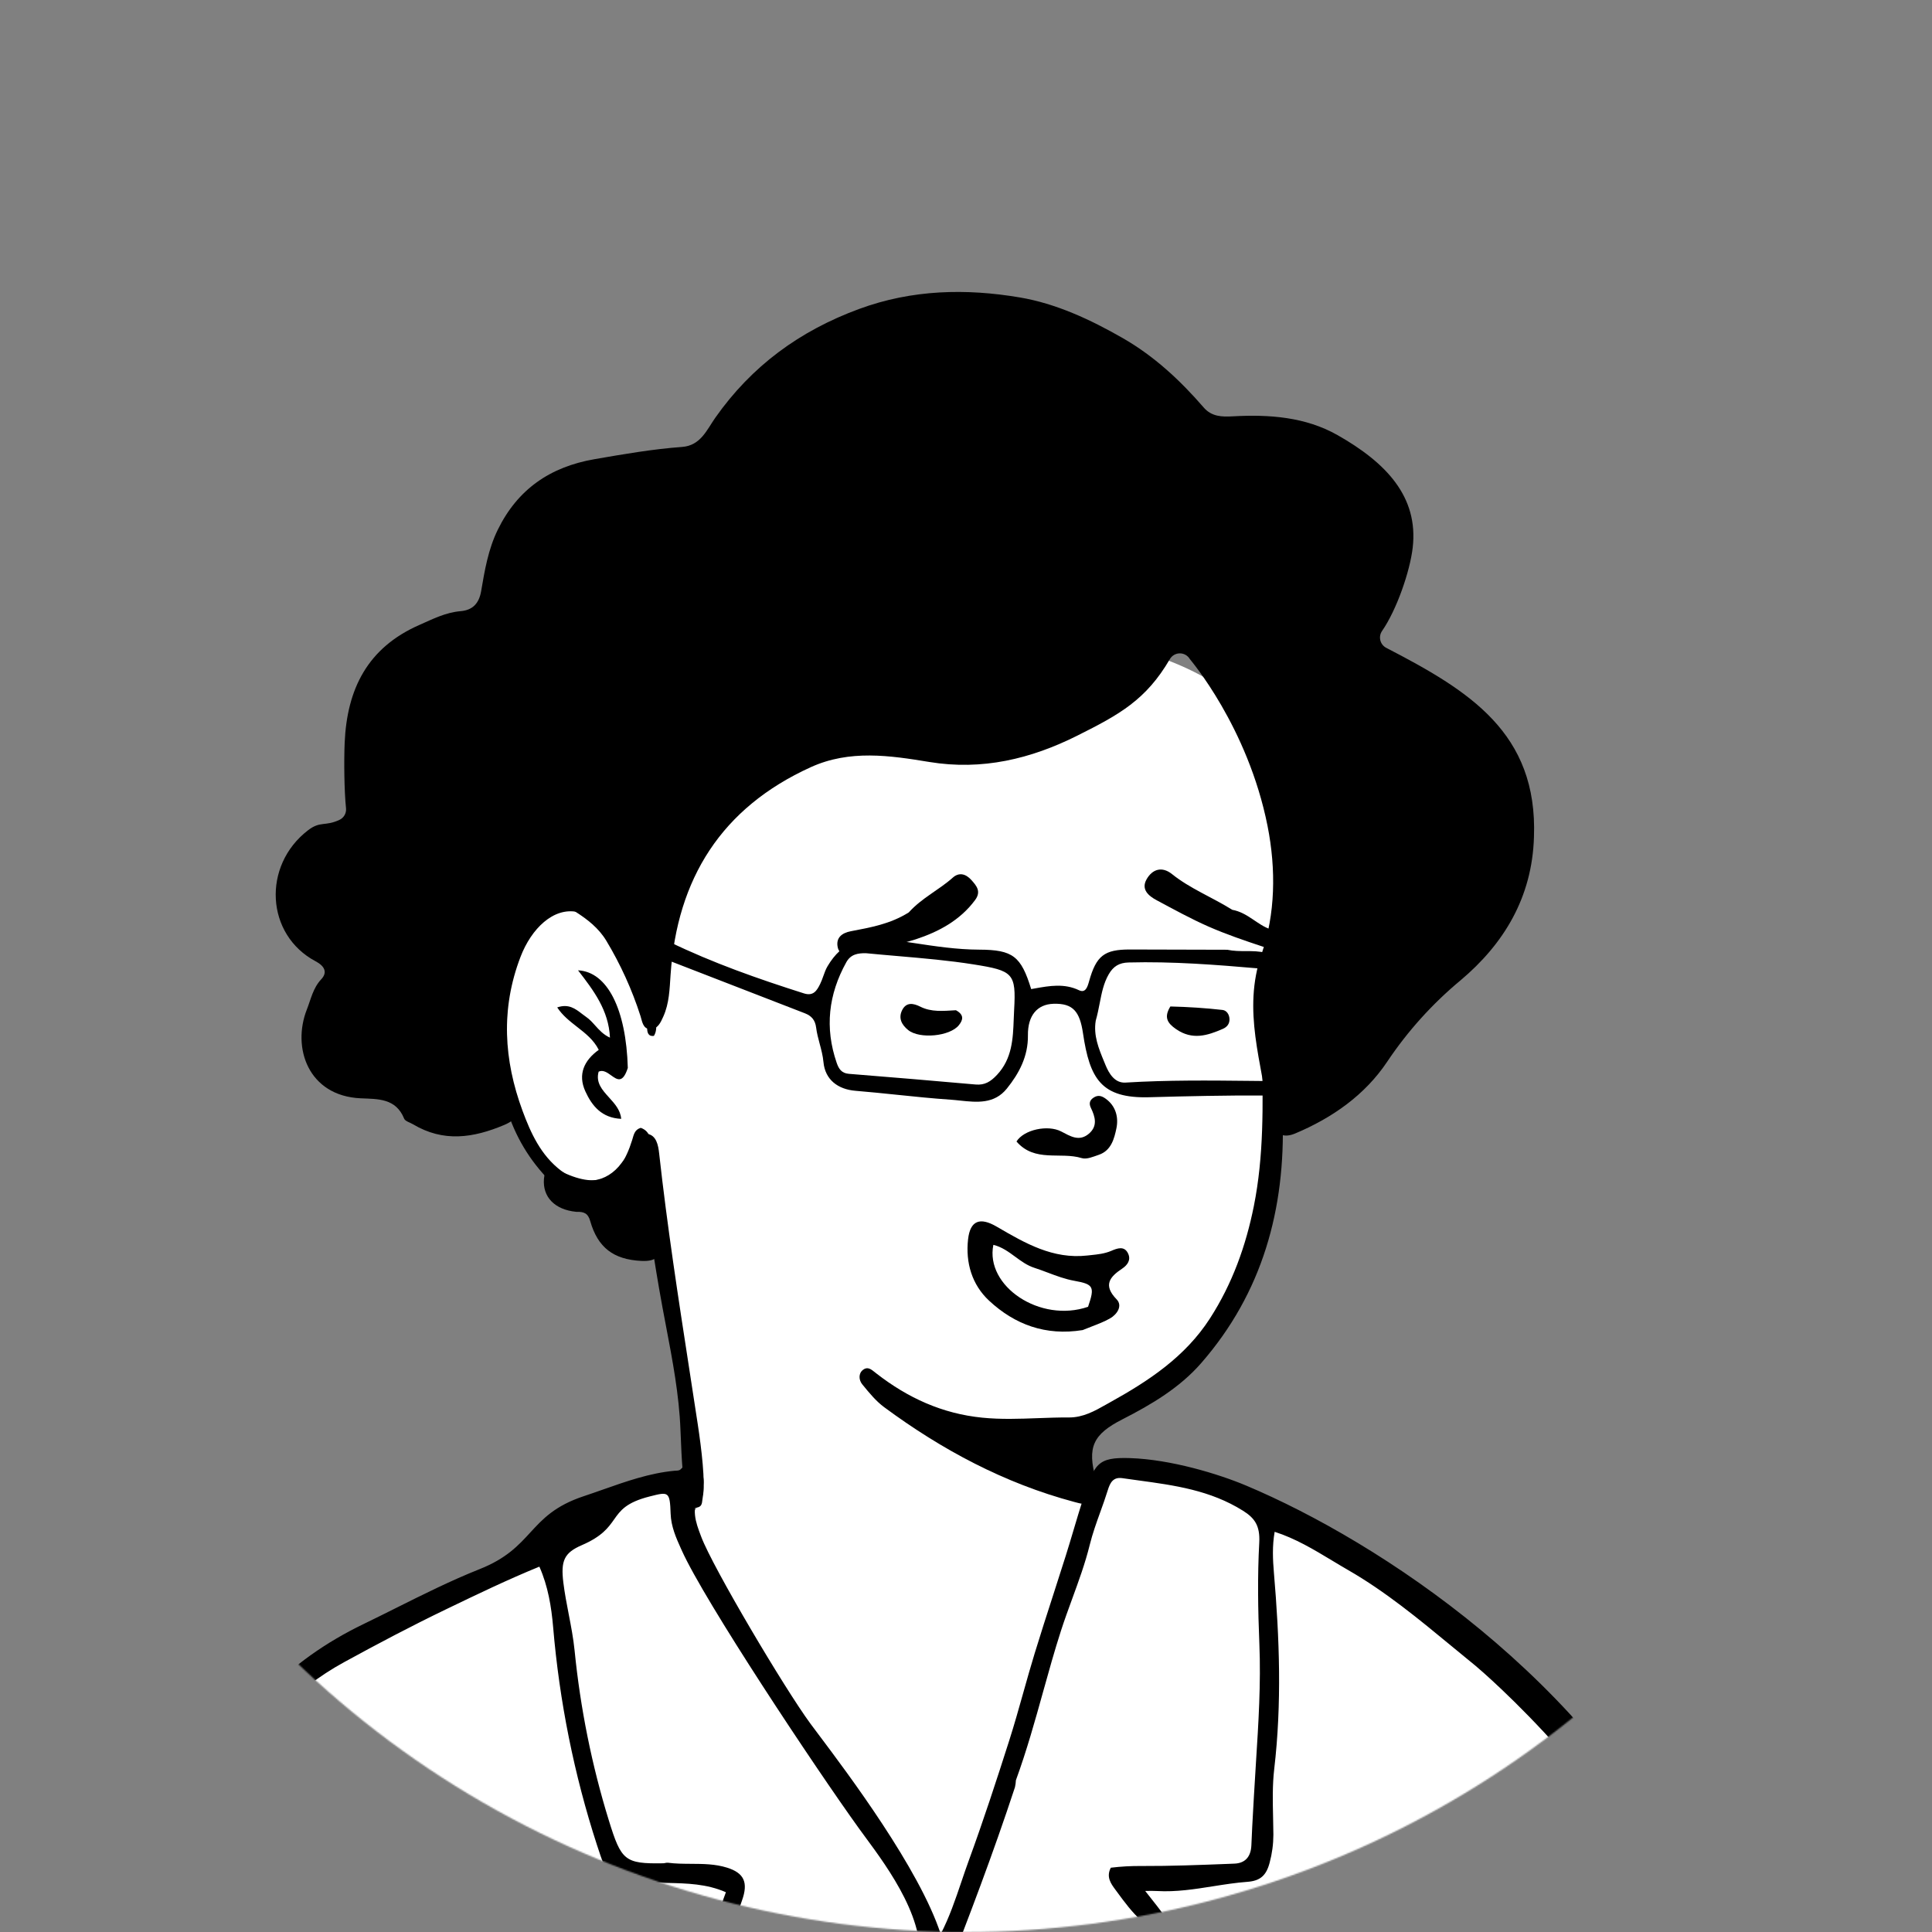 <svg width="1392" height="1392" viewBox="0 0 1392 1392" fill="none" xmlns="http://www.w3.org/2000/svg">
<rect x="0" y="0" width="1392" height="1392" fill="#808080" stroke="none"/>
<mask id="mask0_204_2943" style="mask-type:luminance" maskUnits="userSpaceOnUse" x="0" y="0" width="1392" height="1392">
<circle cx="696" cy="696" r="696" fill="white"/>
</mask>
<g mask="url(#mask0_204_2943)">
<path d="M908.906 1184.21C809.844 1481.12 545.203 1572.81 405.271 1204.03C386.028 1153.32 436.342 1134.44 471.529 1112.12C495.631 1096.84 508.292 1083.58 506.824 1069.92C499.896 1005.44 469.903 826.062 469.903 826.062L466.852 820.283C466.852 820.283 467.583 818.663 464.712 821.528C461.72 824.515 454.819 855.705 427.622 855.705C403.238 855.705 378.483 844.805 366.636 769.376C362.349 742.079 364.782 670.516 394.989 657.593C407.472 652.253 418.988 650.345 430.222 656.753C441.456 663.161 417.26 634.847 542.209 530.722C623.427 463.039 751.717 453.119 803.484 464.547C855.25 475.974 907.016 501.314 929.912 554.974C957.694 620.083 904.029 669.249 915.816 817.533C913.668 871.107 916.743 988.688 769.314 1028.1C741.313 1035.58 750 1076.49 792 1086.49C859 1107.49 908.959 1158.76 908.959 1184.35" fill="white"/>
<path fill-rule="evenodd" clip-rule="evenodd" d="M908.943 722.69L909.102 721.296C913.243 684.889 917.256 649.608 936.243 617.919C942.702 622.34 941.948 627.942 939.929 633.133C920.013 684.336 921.842 737.53 923.669 790.696C923.83 795.353 923.99 800.009 924.135 804.664C926.216 871.091 909.648 931.478 865.354 982.226C849.981 999.838 829.632 1011.95 808.854 1022.54C787.515 1033.4 783.03 1042.62 789.687 1066.09C789.93 1066.95 790.229 1067.81 790.529 1068.67C791.892 1072.59 793.273 1076.56 789.487 1080.44C784.965 1085.07 780.026 1083.75 774.683 1082.32C774.48 1082.27 774.277 1082.21 774.074 1082.16C723.733 1068.73 678.697 1044.64 637.056 1013.88C631.139 1009.51 626.272 1003.55 621.561 997.78L621.561 997.78L621.256 997.406C618.776 994.369 618.338 989.631 621.807 986.952C625.054 984.445 627.609 986.501 630.452 988.788C630.815 989.08 631.182 989.376 631.556 989.666C654.027 1007.1 678.773 1018.55 707.768 1021.43C721.176 1022.77 734.448 1022.27 747.708 1021.78H747.708H747.709C755.17 1021.51 762.626 1021.23 770.101 1021.28C780.34 1021.35 788.752 1016.6 796.761 1012.07C797.712 1011.54 798.658 1011 799.601 1010.48C827.446 995.035 853.883 977.719 871.836 949.821C887.922 924.821 897.665 897.59 903.402 868.933C910.645 832.76 909.989 796.191 909.324 759.111C909.107 747.026 908.889 734.887 908.943 722.69ZM405.684 647.314C427.577 645.554 439.771 658.523 450.037 673.543C462.664 692.016 469.39 712.955 472.37 735.062C472.87 738.77 473.389 742.713 471.152 746.346C466.737 746.94 466.319 743.436 466.252 740.807C465.696 720.134 456.526 702.1 447.308 684.646C440.73 672.194 431.059 660.13 415.943 657.067C398.71 653.574 382.858 669.056 375.067 689.332C360.636 726.888 363.029 763.85 376.455 800.249C382.33 816.177 389.648 832.403 404.303 843.516C419.142 854.77 437.008 852.785 447.903 837.839C448.526 836.985 449.184 836.139 449.845 835.291L449.845 835.291L449.845 835.291C451.841 832.728 453.853 830.146 454.928 827.239C457.035 821.539 460.256 816.119 466.155 816.913C472.978 817.832 474.271 825.219 474.909 830.989C480.707 883.418 488.758 935.514 496.81 987.616L496.81 987.616C498.808 1000.54 500.806 1013.47 502.769 1026.4C505.369 1043.51 508.381 1068.09 506.361 1078.54C506.219 1079.28 506.136 1080.01 506.058 1080.71C505.749 1083.45 505.496 1085.7 501.906 1086.24C497.034 1086.97 494.831 1084.15 494.233 1079.77C491.913 1062.76 491.273 1056.24 490.275 1030.23C489.308 1005.01 484.569 980.155 479.83 955.306L479.83 955.305C478.111 946.29 476.392 937.275 474.853 928.243C469.613 897.486 464.483 866.292 464.022 831.267C463.326 832.298 462.644 833.315 461.974 834.316C454.426 845.586 448.264 854.785 437.48 858.367C419.58 864.317 403.917 859.912 391.371 845.767C377.071 829.645 367.783 811.298 362.558 789.988C354.244 756.077 352.704 722.858 363.487 689.343C368.655 673.264 387.189 644.698 405.684 647.314ZM440.346 774.816C444.717 777.957 448.679 780.806 452.334 769.438C451.158 727.142 437.6 700.144 416.472 699.122C427.747 713.687 438.559 727.903 439.472 747.622C434.742 745.468 431.7 742.08 428.784 738.832C426.753 736.57 424.784 734.376 422.348 732.716C421.31 732.009 420.295 731.226 419.271 730.436C414.544 726.791 409.636 723.006 401.471 725.847C405.301 731.677 410.575 735.792 415.799 739.867C421.832 744.574 427.798 749.228 431.392 756.409C420.777 764.051 416.209 774.11 421.718 786.251C426.497 796.786 433.565 805.49 447.565 806.125C447.043 799.801 442.868 795.198 438.812 790.725C433.879 785.286 429.121 780.04 431.316 772.125C434.515 770.624 437.516 772.781 440.346 774.816Z" fill="black"/>
<path d="M1293.64 1715.49H85.233L93.845 1652.22C93.845 1652.22 16.236 1625.78 8.465 1610.46C0.694 1595.14 92.635 1396.32 105.244 1364.85C117.853 1333.38 182.22 1222.09 220.347 1200.83C262.731 1177.2 401.998 1114.05 409.903 1107.67C436.023 1086.6 492.579 1064.87 492.579 1064.87V1095.6L664.004 1376.5L674.339 1414.42C674.339 1414.42 777.866 1133.38 787.654 1076.46C795.9 1028.5 907.521 1086.6 907.521 1086.6C907.521 1086.6 1021.65 1157.17 1050.45 1179.9C1108.94 1226.04 1190.46 1318.45 1231.24 1419.05C1254.36 1476.04 1303.67 1587.31 1311.78 1600.37C1319.9 1613.43 1284.8 1636.42 1284.8 1636.42L1293.64 1715.49Z" fill="white"/>
<path fill-rule="evenodd" clip-rule="evenodd" d="M1046.53 1186.58L1046.51 1186.56C1022.37 1166.63 998.246 1146.71 971.423 1131.28C967.524 1129.04 963.661 1126.71 959.792 1124.38C946.629 1116.45 933.392 1108.47 918.386 1103.66C916.585 1113.9 917.041 1123.67 917.859 1133.25C921.882 1180.36 923.598 1227.36 918.074 1274.56C916.726 1286.08 916.994 1297.86 917.261 1309.61C917.354 1313.7 917.447 1317.79 917.471 1321.87C917.451 1328.68 916.548 1335.45 914.791 1341.97C912.444 1351.14 908.106 1355.17 898.8 1355.85C890.499 1356.46 882.249 1357.76 873.995 1359.06C860.66 1361.17 847.314 1363.27 833.729 1362.48C830.908 1362.31 828.076 1362.38 826.363 1362.42L826.361 1362.42C825.833 1362.43 825.412 1362.44 825.13 1362.44C826.178 1363.79 827.349 1365.27 828.6 1366.85L828.603 1366.85C831.801 1370.88 835.519 1375.56 839.006 1380.46C844.543 1388.23 845.689 1394.92 840.5 1405.38C814.491 1457.84 779.583 1502.72 741.947 1543.65C729.844 1556.81 718.543 1570.85 707.245 1584.89L707.245 1584.89C688.51 1608.18 669.784 1631.46 647.425 1650.66C636.099 1660.38 625.871 1671.54 615.567 1682.78L615.566 1682.78L615.565 1682.78C605.462 1693.8 595.287 1704.9 583.935 1714.81C570.566 1715.47 557.671 1715.47 543.719 1715.47H543.715C550.132 1702.66 555.313 1689.01 560.52 1675.29C565.177 1663.01 569.856 1650.69 575.459 1638.85C585.342 1617.97 594.008 1596.29 602.23 1574.49C608.258 1558.5 608.525 1542.28 598.022 1527.71C594.195 1522.41 590.388 1517.08 586.581 1511.76C566.154 1483.19 545.728 1454.62 522.35 1428.94C511.813 1417.37 509.345 1398.98 516.093 1382.01C517.78 1377.77 519.336 1373.47 520.9 1369.14L520.902 1369.13C521.599 1367.2 522.297 1365.27 523.009 1363.34C509.089 1357.26 494.92 1356.95 480.863 1356.64C474.229 1356.49 467.62 1356.35 461.075 1355.6C460.604 1355.54 460.144 1355.49 459.692 1355.44C438.139 1352.98 437.795 1352.94 430.085 1329.23C413.666 1278.64 403.06 1225.88 398.526 1172.25C397.286 1157.86 394.89 1142.89 388.618 1128.76C365.757 1138.11 344.037 1148.58 322.286 1159.06L322.286 1159.06L321.393 1159.49C296.554 1171.46 272.117 1184.35 247.84 1197.64C211.803 1217.35 183.685 1247.44 160.826 1284.19L160.318 1285L160.317 1285C143.633 1311.82 126.958 1338.63 113.861 1368.03C105.997 1385.68 98.005 1403.26 90.014 1420.85L90.011 1420.85L90.007 1420.86C85.559 1430.65 81.11 1440.43 76.684 1450.23C73.2 1457.94 69.689 1465.64 66.178 1473.34L66.174 1473.35L66.174 1473.35C56.995 1493.47 47.817 1513.59 39.122 1533.98C31.804 1551.13 24.937 1568.56 18.782 1586.38C14.728 1598.12 18.689 1603.33 27.142 1606.47C32.141 1608.32 37.13 1610.33 42.122 1612.33C56.404 1618.07 70.72 1623.82 85.438 1626.18C105.413 1629.37 123.349 1637.65 141.361 1645.96L141.363 1645.96L142.671 1646.56C143.155 1646.79 143.639 1647.01 144.123 1647.23C174.379 1661.17 204.147 1676.49 233.87 1691.84C245.614 1697.91 256.786 1705.39 268.317 1713.11L268.317 1713.11C269.036 1713.59 269.756 1714.07 270.477 1714.55C260.895 1715.43 251.27 1715.53 241.675 1714.87C215.277 1699.58 188.065 1688.61 160.815 1677.62L160.815 1677.62C141.41 1669.8 121.986 1661.97 102.825 1652.56C101.412 1660.16 99.794 1667.31 98.233 1674.21C95.009 1688.46 92.025 1701.65 91.58 1715.47H78.954C76.818 1708.26 78.355 1701.5 79.895 1694.73L79.895 1694.73C80.314 1692.88 80.734 1691.04 81.079 1689.18C83.178 1677.91 82.326 1669.51 69.714 1667.04C51.23 1663.43 35.611 1652.28 20.094 1641.21C18.45 1640.04 16.807 1638.87 15.162 1637.71C3.06 1629.16 -0.708 1611.51 3.905 1590.62C9.072 1567.21 18.309 1545.74 27.558 1524.23C27.99 1523.23 28.422 1522.22 28.854 1521.22C45.16 1483.26 62.139 1445.67 79.11 1408.1L79.112 1408.1C83.588 1398.18 88.065 1388.27 92.528 1378.36C118.241 1321.24 148.009 1266.34 190.033 1221.95C210.958 1199.84 235.083 1183.11 261.72 1170.23C269.536 1166.45 277.317 1162.56 285.1 1158.67L285.1 1158.67C305.079 1148.69 325.061 1138.71 345.622 1130.53C364.873 1122.88 373.548 1113.44 382.028 1104.21C391.001 1094.45 399.755 1084.92 420.593 1078C425.239 1076.46 429.858 1074.84 434.471 1073.21C451.32 1067.28 468.099 1061.37 485.886 1059.68C486.211 1059.65 486.556 1059.64 486.907 1059.62C488.165 1059.56 489.495 1059.5 490.261 1058.76C490.386 1058.64 490.511 1058.51 490.636 1058.39C494.682 1054.47 498.883 1050.4 503.543 1056.76C507.755 1062.51 508.036 1070.57 504.517 1076.01C497.52 1086.84 501.358 1096.99 504.9 1106.36L504.92 1106.41C505.025 1106.69 505.13 1106.97 505.235 1107.25C513.567 1129.36 565.448 1216.83 583.935 1241.91C585.439 1243.95 587.433 1246.6 589.82 1249.78L589.821 1249.78C610.829 1277.73 662.263 1346.16 677.775 1393.45C684.031 1381.37 688.373 1368.54 692.689 1355.8L692.69 1355.79C694.393 1350.76 696.092 1345.74 697.903 1340.79C708.352 1312.21 717.857 1283.17 727.14 1254.07C730.791 1242.62 734.055 1231.02 737.318 1219.42L737.319 1219.42L737.321 1219.41C739.964 1210.01 742.608 1200.62 745.458 1191.3C749.767 1177.21 754.288 1163.21 758.809 1149.21L758.811 1149.2L758.813 1149.2C761.845 1139.8 764.878 1130.41 767.847 1120.99C769.86 1114.6 771.774 1108.18 773.688 1101.75L773.691 1101.74C775.823 1094.58 777.954 1087.42 780.222 1080.32C788.472 1054.49 790.59 1049.81 814.172 1050.56C843.432 1051.5 877.784 1061.92 897.803 1070.34C993.881 1110.73 1146.34 1210.88 1217.46 1360.52C1241.28 1410.64 1260.78 1459.78 1277.05 1500.79C1294.5 1544.76 1308.24 1579.39 1319.62 1595.87C1329.18 1609.72 1328.12 1617.84 1315.62 1627.89C1314.01 1629.19 1312.47 1630.61 1310.93 1632.03C1306.96 1635.68 1302.99 1639.35 1297.73 1640.95C1292.14 1642.66 1290.43 1647.54 1291.18 1653.94C1293.51 1673.73 1295.67 1693.54 1297.68 1714.4C1293.58 1715.47 1289.69 1715.47 1284.41 1714.5C1280.36 1705.27 1280.61 1696.56 1280.85 1687.98L1280.85 1687.96C1280.86 1687.62 1280.87 1687.28 1280.88 1686.95C1281.3 1671.5 1277.31 1657.29 1273.14 1642.4C1272.13 1638.82 1271.12 1635.21 1270.15 1631.52C1266.79 1632.91 1263.46 1634.15 1260.18 1635.37C1253.16 1637.98 1246.41 1640.49 1240.17 1644.14C1216 1658.31 1190.79 1669.17 1164.12 1674.71C1143.2 1679.05 1133.61 1691.83 1136.53 1715.46C1131.47 1715.61 1126.4 1715.22 1121.4 1714.29C1119.39 1672.62 1144.63 1662.68 1177.18 1649.88C1180.98 1648.38 1184.89 1646.84 1188.86 1645.21C1236.32 1625.72 1296.9 1598.01 1296.9 1598.01C1296.9 1598.01 1235.76 1454.1 1214.35 1399.8C1172.31 1293.21 1066.66 1203.07 1063.19 1200.26C1057.61 1195.73 1052.07 1191.16 1046.53 1186.58ZM731.261 1287.72C715.633 1335.26 697.922 1381.85 679.741 1428.19C665.775 1463.77 650.538 1498.74 635.314 1533.68L633.754 1537.26C628.346 1549.67 623.21 1562.23 618.073 1574.79L618.072 1574.79C610.615 1593.02 603.157 1611.25 594.864 1629.05C588.153 1643.46 582.373 1658.41 576.593 1673.37L576.592 1673.37C573.96 1680.18 571.329 1686.99 568.609 1693.75C568.447 1694.15 568.271 1694.56 568.095 1694.96C566.923 1697.66 565.734 1700.39 568.483 1702.95C570.608 1704.92 572.85 1703.45 574.695 1701.96C577.136 1700 579.472 1697.88 581.69 1695.6C586.057 1691.12 590.401 1686.6 594.745 1682.09L594.76 1682.07L594.768 1682.06C600.858 1675.73 606.947 1669.4 613.1 1663.15C619.575 1656.57 626.094 1650.05 632.614 1643.53L632.618 1643.52C643.197 1632.94 653.776 1622.35 664.166 1611.53C671.678 1603.71 678.208 1594.79 684.722 1585.9C691.677 1576.4 698.614 1566.92 706.706 1558.84C727.839 1537.73 747.718 1515.6 765.541 1490.97C771.741 1482.4 778.203 1474.07 784.665 1465.75C799.006 1447.27 813.349 1428.78 824.84 1407.65C829.969 1398.21 831.215 1391.55 822.428 1383.86C815.718 1377.98 810.113 1370.34 804.625 1362.86C804.379 1362.53 804.133 1362.19 803.887 1361.86C803.772 1361.7 803.656 1361.54 803.539 1361.39C800.431 1357.17 796.858 1352.33 800.338 1345.68C807.749 1344.78 815.199 1344.37 822.651 1344.45C843.659 1344.53 864.676 1343.71 885.681 1342.89C886.908 1342.84 888.136 1342.79 889.363 1342.74C896.599 1342.46 901.278 1338.4 901.621 1329.37C901.954 1320.62 902.447 1311.89 902.94 1303.15C903.095 1300.41 903.25 1297.67 903.399 1294.93C903.856 1286.57 904.388 1278.22 904.92 1269.87C906.732 1241.42 908.544 1212.98 907.369 1184.35C906.375 1160.08 905.964 1135.66 907.288 1111.46C907.951 1099.33 904.006 1093.77 895.625 1088.51C872.005 1073.67 846.127 1070.15 820.193 1066.62C816.341 1066.1 812.487 1065.57 808.639 1065.01C801.963 1064.04 799.791 1068.37 798.131 1073.75C796.502 1079.02 794.639 1084.19 792.776 1089.36L792.775 1089.36C789.98 1097.12 787.182 1104.88 785.165 1113.03C781.866 1126.36 777.181 1139.17 772.498 1151.97L772.497 1151.97C769.695 1159.63 766.894 1167.28 764.39 1175.05C759.759 1189.43 755.695 1204.03 751.593 1218.76L751.593 1218.76C745.716 1239.87 739.763 1261.26 731.953 1282.67C731.876 1284.37 731.644 1286.07 731.261 1287.72ZM490.602 1115.72C490.783 1116.12 490.963 1116.52 491.141 1116.92C507.641 1153.76 587.347 1273.56 618.879 1317.37C620.219 1319.23 621.746 1321.3 623.408 1323.56C639.913 1345.93 669.684 1386.3 661.38 1419.14C653.049 1452.09 642.389 1484.92 627.468 1515.13C626.516 1517.05 625.87 1519.16 625.213 1521.3C623.927 1525.5 622.602 1529.82 618.879 1533.1C605.905 1511.04 590.622 1491.14 575.339 1471.23C568.415 1462.21 561.49 1453.19 554.781 1443.97C549.976 1437.37 544.621 1431.35 539.259 1425.31C534.802 1420.3 530.34 1415.28 526.182 1409.92C521.061 1403.31 521.59 1399.01 524.829 1393.58C528.339 1387.7 530.539 1381.21 532.734 1374.73C533.351 1372.91 533.967 1371.09 534.611 1369.29C539.27 1356.26 536.081 1349.47 523.837 1345.64C515.334 1342.97 506.632 1342.93 497.925 1342.88C492.333 1342.85 486.738 1342.82 481.194 1342.09C480.574 1342.01 479.937 1342.15 479.295 1342.28C478.807 1342.38 478.316 1342.49 477.829 1342.49C450.031 1342.96 447.601 1340.47 438.685 1311.66C426.424 1271.97 418.138 1230.86 413.982 1189.08C413.099 1180.34 411.431 1171.7 409.759 1163.04C408.306 1155.52 406.85 1147.98 405.903 1140.33C403.945 1124.52 406.435 1118.8 419.226 1113.27C433.815 1106.96 438.309 1100.6 442.421 1094.79C447.002 1088.3 451.11 1082.49 468.179 1078.17L468.379 1078.12C481.685 1074.75 482.641 1074.51 483.18 1090.54C483.494 1099.9 487.173 1108.09 490.602 1115.72Z" fill="black"/>
<path d="M1105.21 603.172C1103.87 646.797 1083.36 680.199 1052.37 706.279C1032.04 723.163 1014.24 742.893 999.535 764.861C983.48 788.93 959.955 805.415 933.116 816.689C924.835 820.168 919.152 817.443 915.661 809.445C914.982 807.889 914.027 806.326 913.853 804.697C909.715 765.73 894.672 728.597 909.053 687.031C918.801 658.859 919.534 626.601 913.245 595.017C899.013 523.545 857.524 475.288 857.253 474.827C855.751 472.294 853.023 470.742 850.078 470.745C847.132 470.748 844.408 472.306 842.911 474.842C825.711 504.327 806.534 514.842 776.139 530.054C742.782 546.754 707.69 555.277 669.504 548.989C641.147 544.318 612.194 540.009 584.18 552.742C519.821 581.995 487.847 633.021 483.139 702.399C482.439 712.641 482.215 722.846 477.925 732.399C475.985 736.719 473.853 741.639 468.445 741.487C463.098 741.337 462.688 735.744 461.436 731.934C455.336 712.961 447.063 694.757 436.781 677.685C431.214 668.55 423.167 662.365 414.639 656.911C403.356 649.696 392.262 651.821 382.562 662.321C369.143 676.833 364.496 695.572 363.362 713.993C361.72 740.557 360.226 767.605 371.962 793.193C375.301 800.47 373.328 806.293 363.362 810.499C340.821 820.008 319.403 823.09 297.529 810.009C295.339 808.7 291.946 807.857 291.179 805.962C285.205 791.201 272.268 791.88 259.904 791.329C222.061 789.641 210.197 754.888 221.126 727.229C224.009 719.929 225.508 711.881 231.451 705.566C236.224 700.495 233.751 695.966 227.442 692.63C191.415 673.545 188.76 623.663 221.942 598.205C230.856 591.366 234.033 595.588 244.514 590.743C247.729 589.279 249.658 585.933 249.314 582.417C247.992 570.061 247.785 547.758 248.332 535.13C250.011 496.39 264.824 466.73 302.016 450.338C311.799 446.025 320.938 441.28 331.891 440.338C340.03 439.638 345.058 435.349 346.679 425.813C349.219 410.866 351.786 395.725 358.605 381.772C372.943 352.43 396.449 336.35 428.415 330.828C449.352 327.211 470.24 323.563 491.432 322.016C504.815 321.039 509.252 309.677 515.337 301.021C541.597 263.662 576.186 238.335 619.117 222.564C657.251 208.556 696.096 207.772 734.746 214.3C760.806 218.7 785.474 230.16 808.839 243.544C831.601 256.582 850.309 274.031 867.287 293.628C873.047 300.277 880.477 300.397 888.325 299.962C914.525 298.509 940.625 300.409 963.712 313.51C998.512 333.256 1022.14 357.761 1017.84 394.65C1015.87 411.623 1006.34 439.344 995.79 454.574C994.415 456.543 993.954 459.009 994.526 461.342C995.097 463.674 996.645 465.648 998.775 466.759C1058.31 497.586 1108.03 527.883 1105.21 603.172Z" fill="black"/>
<path d="M415.188 873.121C399.48 871.575 390.888 862.276 391.91 849.435C392.519 841.753 395.583 839.658 402.699 843.256C430.585 857.356 446.328 850.834 455.477 821.363C456.635 817.631 457.134 813.915 461.677 812.604C469.049 815.191 469.128 822.534 468.918 827.487C467.957 850.087 472.81 871.973 475.418 894.132C476.718 905.17 473.047 909.045 461.946 908.477C442.074 907.461 430.716 898.957 425.226 879.712C423.686 874.309 420.986 872.939 415.188 873.121Z" fill="black"/>
<path d="M783.942 941.541C788.829 927.257 788.091 925.3 774.178 922.83C763.992 921.023 754.85 916.535 745.184 913.43C734.298 909.935 727.166 899.636 715.711 896.916C709.703 926.69 749.444 953.419 783.942 941.541Z" fill="white"/>
<path fill-rule="evenodd" clip-rule="evenodd" d="M712.638 937.133C731.09 954.29 753.299 962.638 780.059 958.318C782.275 957.402 784.424 956.573 786.507 955.769C791.252 953.939 795.653 952.241 799.716 949.947C804.859 947.047 809.021 940.818 804.516 936.172C794.585 925.93 799.565 920.023 808.51 914.039C812.406 911.432 814.918 907.794 812.84 903.262C810.109 897.298 804.836 899.465 800.709 901.222C795.869 903.282 790.927 903.798 785.873 904.326C785.043 904.413 784.21 904.5 783.374 904.594C758.616 907.384 738.534 895.688 718.57 884.061C718.39 883.956 718.209 883.851 718.028 883.745C706.224 876.871 699.018 879.187 697.485 892.965C695.617 909.764 700.278 925.639 712.638 937.133ZM774.177 922.833C788.09 925.303 788.828 927.26 783.941 941.544L783.942 941.54C749.444 953.418 709.703 926.689 715.71 896.919C721.774 898.359 726.627 901.923 731.466 905.477C735.768 908.637 740.06 911.789 745.183 913.433C748.465 914.488 751.687 915.701 754.909 916.915C761.178 919.277 767.45 921.64 774.177 922.833Z" fill="black"/>
<path d="M732.373 822.449C737.825 813.773 755.032 810.285 764.532 815.19C771.058 818.559 777.495 822.814 784.513 816.85C791.019 811.321 789.113 804.696 785.981 798.217C784.4 794.947 785.171 792.517 788.215 790.654C791.19 788.832 793.734 789.567 796.442 791.472C804.084 796.848 805.995 805.194 804.371 812.972C802.839 820.305 800.643 828.994 791.738 832.017C787.749 833.371 782.944 835.51 779.396 834.417C764.015 829.677 745.609 837.743 732.373 822.449Z" fill="black"/>
<path d="M843.248 725.156C856.302 725.485 868.615 726.277 880.859 727.672C883.812 728.009 885.779 730.995 885.847 734.323C885.915 737.651 884.091 739.964 881.122 741.264C869.953 746.155 859.101 749.564 847.413 741.525C840.937 737.07 838.505 732.858 843.248 725.156Z" fill="black"/>
<path d="M688.747 727.87C694.886 731.222 693.86 734.943 690.81 738.703C684.318 746.703 662.604 748.781 654.362 742.169C649.674 738.409 647.085 733.562 650.011 727.769C653.035 721.784 658.211 722.859 663.09 725.306C671.072 729.317 679.41 728.389 688.747 727.87Z" fill="black"/>
<path fill-rule="evenodd" clip-rule="evenodd" d="M884.205 684.292C888.927 685.272 893.431 685.273 897.823 685.275C902.574 685.276 907.194 685.278 911.817 686.519C924.803 690.006 929.617 698.834 932.599 710.664C937.689 730.857 938.788 750.714 932.735 770.983C929.305 782.471 925.653 789.369 910.772 789.301C883.224 789.175 855.597 789.789 828.028 790.555C793.321 791.519 785.161 777.206 780.293 744.445C777.98 728.883 773.193 722.745 758.961 723.225C747.455 723.613 740.429 731.52 740.613 746.005C740.805 761.105 734.232 773.405 725.424 784.334C716.362 795.58 703.822 794.246 691.718 792.958L691.718 792.958C689.382 792.709 687.062 792.462 684.786 792.308C671.91 791.435 659.065 790.109 646.22 788.782C636.261 787.753 626.301 786.725 616.325 785.908C603.772 784.877 594.484 777.948 593.305 765.257C592.881 760.674 591.719 756.316 590.562 751.983C589.537 748.141 588.517 744.318 588.021 740.374C587.338 734.943 584.702 731.929 579.921 730.074C541.615 715.239 503.313 700.394 465.013 685.54C458.907 683.18 454.475 678.814 448.765 673.188C448.345 672.774 447.919 672.354 447.484 671.928C461.184 669.18 472.137 673.701 482.236 678.603C513.536 693.795 546.182 705.235 579.242 715.736C586.122 717.921 588.609 713.605 590.919 708.95C591.824 707.127 592.514 705.188 593.204 703.252L593.204 703.252L593.204 703.252C594.084 700.782 594.961 698.317 596.279 696.107C606.645 678.717 620.267 674.043 643.472 677.246C648.276 677.909 653.074 678.638 657.872 679.368C673.632 681.764 689.404 684.162 705.472 684.218C729.807 684.304 735.661 688.939 742.96 712.636C743.868 712.478 744.777 712.316 745.689 712.153L745.692 712.152C756.103 710.292 766.8 708.38 777.393 713.45C782.148 715.723 783.572 711.004 784.67 707.068C789.818 688.606 795.633 684.091 814.009 684.107C837.03 684.127 860.05 684.198 884.205 684.292ZM623.847 686.777C618.133 686.721 612.996 687.477 609.77 693.277C596.87 716.469 594.13 740.555 602.829 765.777C604.291 770.017 606.287 773.262 611.569 773.684C642.047 776.116 672.514 778.682 702.969 781.384C709.525 781.959 713.759 779.311 718.288 774.493C729.318 762.76 729.862 748.265 730.391 734.175L730.391 734.173C730.475 731.943 730.558 729.724 730.682 727.528C732.175 701.179 729.899 699.376 701.596 694.872C683.722 692.025 665.641 690.466 646.906 688.851C639.337 688.198 631.661 687.536 623.849 686.777H623.847ZM795.488 764.863C791.628 755.513 787.702 746.003 789.484 735.362H789.486C790.715 731.064 791.533 726.876 792.325 722.823C793.782 715.363 795.149 708.363 798.823 701.992C802.139 696.24 806.341 693.642 813.149 693.462C844.642 692.63 875.946 695.079 907.266 697.786C913.754 698.347 918.022 701.338 919.541 707.056C925.025 727.706 929.223 748.389 921.632 769.68C919.455 775.785 917.034 778.93 910.203 778.863C907.271 778.834 904.338 778.803 901.406 778.773C871.242 778.458 841.079 778.143 810.92 779.999C803.174 780.475 799.011 773.481 796.474 767.262C796.149 766.463 795.819 765.664 795.488 764.863Z" fill="black"/>
<path d="M654.766 657.385C664.317 646.83 676.602 641.172 686.421 632.38C691.043 628.242 695.891 629.619 699.843 634.019C703.638 638.246 707.124 642.319 702.543 648.496C691.694 663.146 676.243 671.36 659.827 676.756C645.427 681.489 629.966 683.027 614.951 685.851C610.535 686.682 604.776 689.059 603.501 682.175C602.274 675.549 606.664 672.175 612.96 670.964C627.15 668.237 641.438 665.779 654.766 657.385Z" fill="black"/>
<path d="M887.86 655.513C899.17 657.573 905.901 666.535 915.725 669.669C919.47 670.863 924.093 674.346 922.3 679.214C920.164 685.014 914.208 683.479 910.076 682.114C896.854 677.735 883.61 673.231 870.868 667.65C858.078 662.05 845.797 655.25 833.457 648.666C827.529 645.503 821.944 640.842 826.135 633.487C830.265 626.239 837.193 623.975 844.442 629.793C857.464 640.241 873.044 646.279 887.86 655.513Z" fill="black"/>
</g>
</svg>
